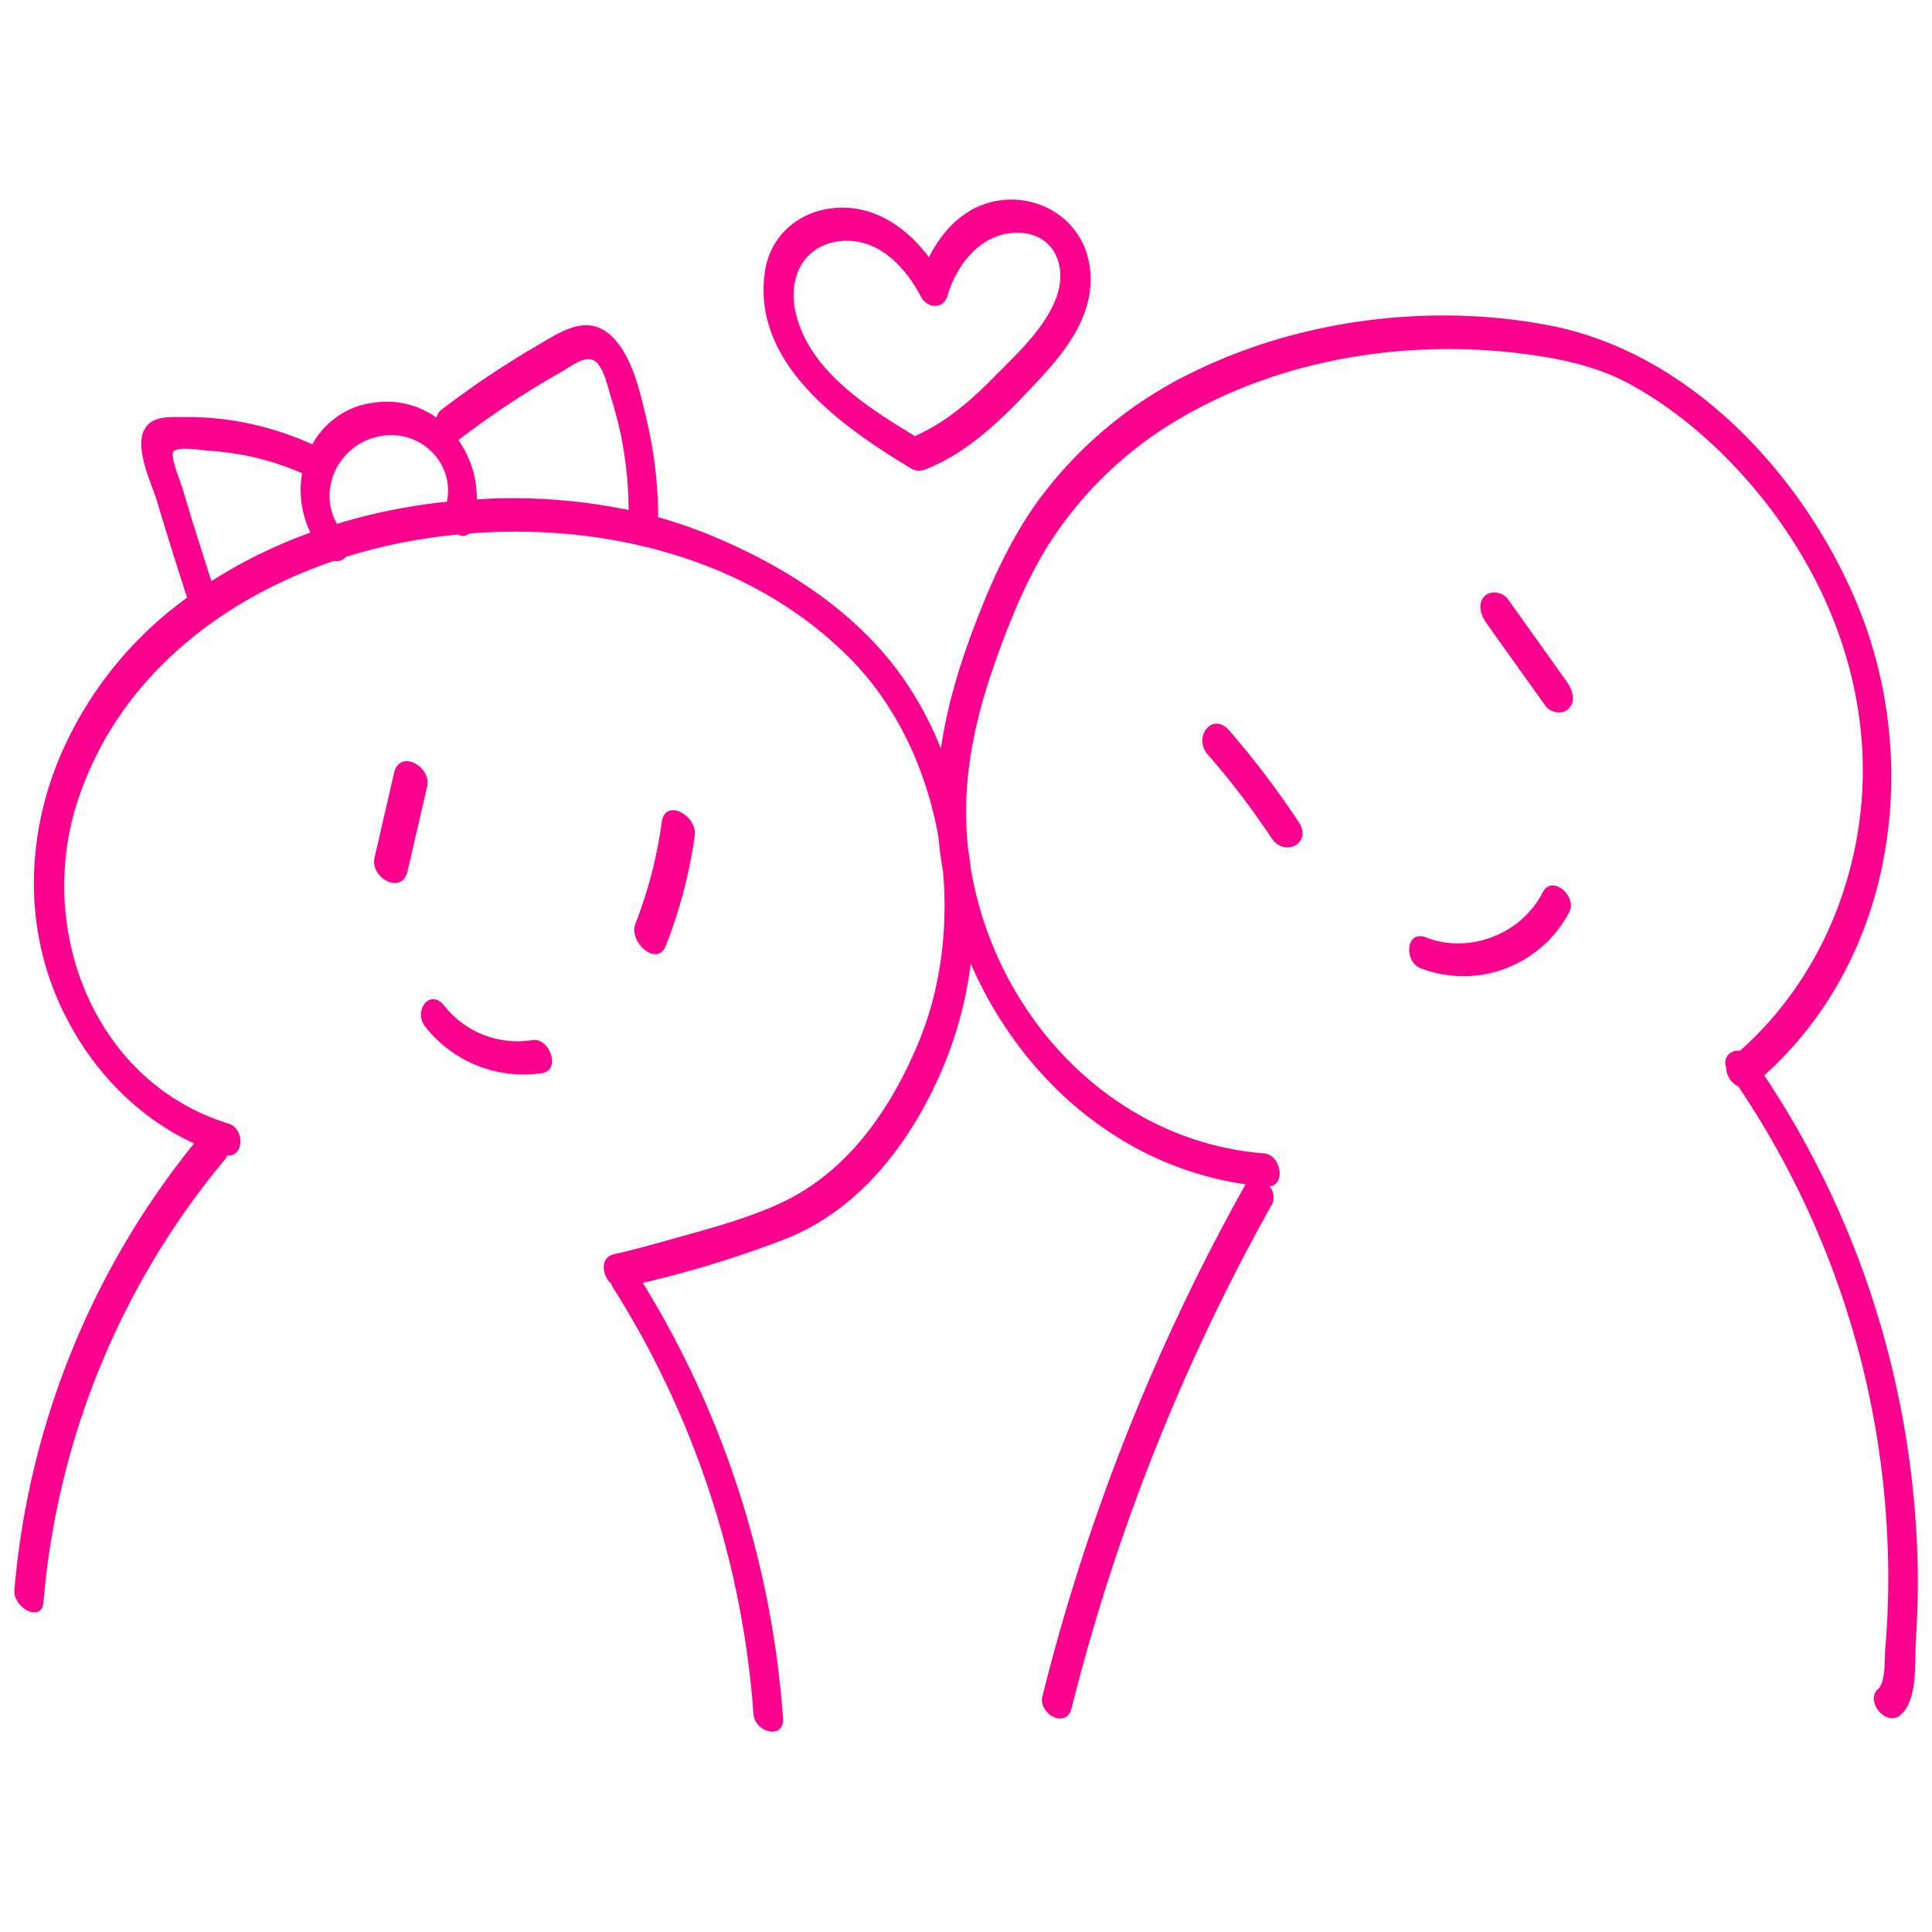 <svg xmlns="http://www.w3.org/2000/svg" version="1.1" xmlns:xlink="http://www.w3.org/1999/xlink" xmlns:svgjs="http://svgjs.com/svgjs" width="512" height="512" x="0" y="0" viewBox="0 0 500 500" style="enable-background:new 0 0 512 512" xml:space="preserve" class=""><g><g xmlns="http://www.w3.org/2000/svg" id="圖層_2" data-name="圖層 2"><path d="m102 200-5.07 22c-1.19 5.15 7.09 9.77 8.54 3.51q2.53-11 5.08-21.95c1.17-5.19-7.12-9.81-8.55-3.56z" fill="#fd018f" data-original="#000000" class=""></path><path d="m172.31 244.79a125.69 125.69 0 0 0 7.49-28.52c.72-5.19-7.66-9.86-8.54-3.52a115.54 115.54 0 0 1 -6.82 26.33c-1.86 4.77 5.68 11.32 7.87 5.71z" fill="#fd018f" data-original="#000000" class=""></path><path d="m137.77 269.17a24.06 24.06 0 0 1 -22.8-8.91c-3.66-4.61-8.17 1.36-4.91 5.46a32.37 32.37 0 0 0 30.24 12c4.95-.72 2.02-9.23-2.53-8.55z" fill="#fd018f" data-original="#000000" class=""></path><path d="m496.2 401.87a239.91 239.91 0 0 0 -5.73-44.33 236.15 236.15 0 0 0 -33.89-79.24c34.19-30.59 41.21-82.16 23.45-123.41-14.1-32.75-43.11-63.8-79.19-70.7-30.29-5.78-63.74-1.64-91.5 11.82a108.17 108.17 0 0 0 -40.64 33.53c-6.1 8.46-10.59 17.63-14.49 27.27-4.8 11.88-8.87 24.21-10.71 36.92a89.23 89.23 0 0 0 -11.2-20.21c-12.36-16.52-30.77-27.9-49.7-35.52a121.19 121.19 0 0 0 -12.27-4.14 109.92 109.92 0 0 0 -3-25.29c-1.68-7-3.7-16.82-9.39-21.87-6.28-5.59-13.14-.62-19.12 2.85a238.77 238.77 0 0 0 -24.53 16.45 3.53 3.53 0 0 0 -1.33 2.09 22.13 22.13 0 0 0 -16.23-3.88 21.05 21.05 0 0 0 -15.9 10.79 80.4 80.4 0 0 0 -21-6.23 78.12 78.12 0 0 0 -12.51-.83c-2.9 0-6.82-.31-9.06 2-4.36 4.52.88 14.81 2.28 19.48q3.8 12.67 7.88 25.26a98.4 98.4 0 0 0 -32.77 40.81c-8.5 20-9.46 42.52-.94 62.67 6.9 16.34 19.42 30.36 35.52 37.76a212.47 212.47 0 0 0 -46.5 115.58c-.38 4.55 7.07 8.7 7.54 3.09a205.67 205.67 0 0 1 47-114.6 3.44 3.44 0 0 0 .56-.95c4.42.37 4.51-7 .34-8.24-34.94-10.77-50-50.56-39-83.73 10.27-31.07 36.4-51.79 66.32-61.93a3 3 0 0 0 3-1 138.61 138.61 0 0 1 16.84-4.14c4-.72 8.1-1.27 12.21-1.67a2.39 2.39 0 0 0 2.85-.26c35.26-2.78 72.59 6.46 98.13 31.86 12.36 12.29 20.19 29 23.35 46.7.26 3 .66 5.94 1.18 8.87 1.36 15.35-.73 30.93-6.42 44.5-7.17 17.11-18.15 33.19-35.4 41.26-9.56 4.48-20.28 7.12-30.43 10-4.29 1.2-8.61 2.37-13 3.36-3.58.81-3 5.5-.63 7.59a5.1 5.1 0 0 0 .52 1.09 238.85 238.85 0 0 1 36.31 110.27c.35 4.89 8.06 6.82 7.64 1a249.19 249.19 0 0 0 -36.27-112.57 277.45 277.45 0 0 0 36.88-11.35c17.2-6.78 29.5-21.35 37.64-37.52a102.88 102.88 0 0 0 10.34-33.74c12.7 29.23 38.35 52.41 71.14 57.11a1.64 1.64 0 0 0 -.14.22 538.12 538.12 0 0 0 -52.45 132.28c-1.13 4.53 6.16 8.6 7.54 3.1a530.74 530.74 0 0 1 51.85-130.38 4.31 4.31 0 0 0 -.6-4.68c4.33-.51 2.87-8.2-1.42-8.54-39.72-3.15-69.65-36-75.91-73.77-.06-.5-.11-1-.18-1.51-.15-1.14-.32-2.28-.5-3.42a89.28 89.28 0 0 1 -.52-11.58c.27-12.93 3.47-25.68 7.83-37.8 3.59-10 7.62-19.95 13.21-29a99.71 99.71 0 0 1 34.82-33.42c25.34-14.73 56.32-19.92 85.29-16.79 10.4 1.12 21.44 3.14 30.7 8.24 17.66 9.71 33 25.64 43.45 42.7 12.88 21 19.17 45.62 15.9 70.17-3 22.87-13.65 44.26-30.9 59.59-2.4-.25-4.54 1.68-3.6 4.33a5.53 5.53 0 0 0 3.15 4.94 227.59 227.59 0 0 1 38.44 114.68q.56 10 .22 20.12c-.11 3.55-.34 7.11-.64 10.65-.22 2.51.15 8.71-1.89 10.51-3.42 3 2.09 10 5.88 6.67 4.5-4 3.57-13.63 3.92-19.1.48-7.58.63-15.21.38-22.84zm-446.2-266.29q-1.41-4.64-2.79-9.27c-.51-1.7-3.32-8.46-2.32-9.48 1.34-1.36 7.38-.3 9.28-.17a75.77 75.77 0 0 1 8.89 1.12 71.84 71.84 0 0 1 15.12 4.7 25.52 25.52 0 0 0 2.15 15.36 129.06 129.06 0 0 0 -25.62 12.56c-1.58-4.93-3.15-9.87-4.71-14.82zm37.22 0c-5.08-8.83.3-20.32 10.65-22.6 10.52-2.31 19.87 6.57 17.8 16.89h-.2a149.4 149.4 0 0 0 -28.21 5.69zm36.18-6.33a26 26 0 0 0 -4.77-15.37c5.88-4.46 11.92-8.69 18.18-12.6q4.32-2.69 8.73-5.18c2.61-1.48 6.65-4.94 9.14-2 1.87 2.23 2.61 6.07 3.45 8.77a100.47 100.47 0 0 1 2.71 10.5 98.56 98.56 0 0 1 1.85 18.63 147.53 147.53 0 0 0 -39.25-2.77z" fill="#fd018f" data-original="#000000" class=""></path><path d="m399.22 231c-5.48 10.73-18.94 16-30.2 11.59-5.28-2-5.7 6.35-1.36 8a30.94 30.94 0 0 0 38.5-14.59c2.07-4.06-4.5-9.83-6.94-5z" fill="#fd018f" data-original="#000000" class=""></path><path d="m318.13 189.06c-4.36-5-9.48 1.67-5.57 6.19a205.21 205.21 0 0 1 16.44 21.55c3.48 5.27 10.69 1.42 7.14-4a228 228 0 0 0 -18.01-23.74z" fill="#fd018f" data-original="#000000" class=""></path><path d="m390.25 155.07c-1.35-1.89-4.47-2.44-6.12-.68-1.89 2-.81 5 .55 6.87q7.63 10.68 15.25 21.38c1.36 1.89 4.48 2.43 6.12.68 1.9-2 .81-5-.55-6.87z" fill="#fd018f" data-original="#000000" class=""></path><path d="m235.56 121.1a4 4 0 0 0 2.74.67 3.71 3.71 0 0 0 1.06-.22c12-4.72 21.07-14.2 29.7-23.46 7.82-8.39 15.27-18.52 12.67-30.68-2.24-10.48-12.22-16.9-22.7-15.58-8.72 1.09-14.88 7.3-18.61 14.74-5.13-6.8-12.25-12.25-21-12.78-10.55-.63-19.88 5.78-21.46 16.53-3.51 23.83 20.04 40.15 37.6 50.78zm-18-58.71c9.62-.93 16.63 6.53 20.74 14.33 1.67 3.15 5.86 3.43 6.92-.2 2.23-7.59 7.91-15.23 16.3-16.18 10.52-1.18 15.29 7.85 11.73 17-3.12 8-10.35 14.5-16.28 20.52s-12.39 11.56-20.2 15c-12.76-7.73-28.13-17.5-31.06-33-1.58-8.61 2.64-16.57 11.89-17.47z" fill="#fd018f" data-original="#000000" class=""></path></g></g></svg>
